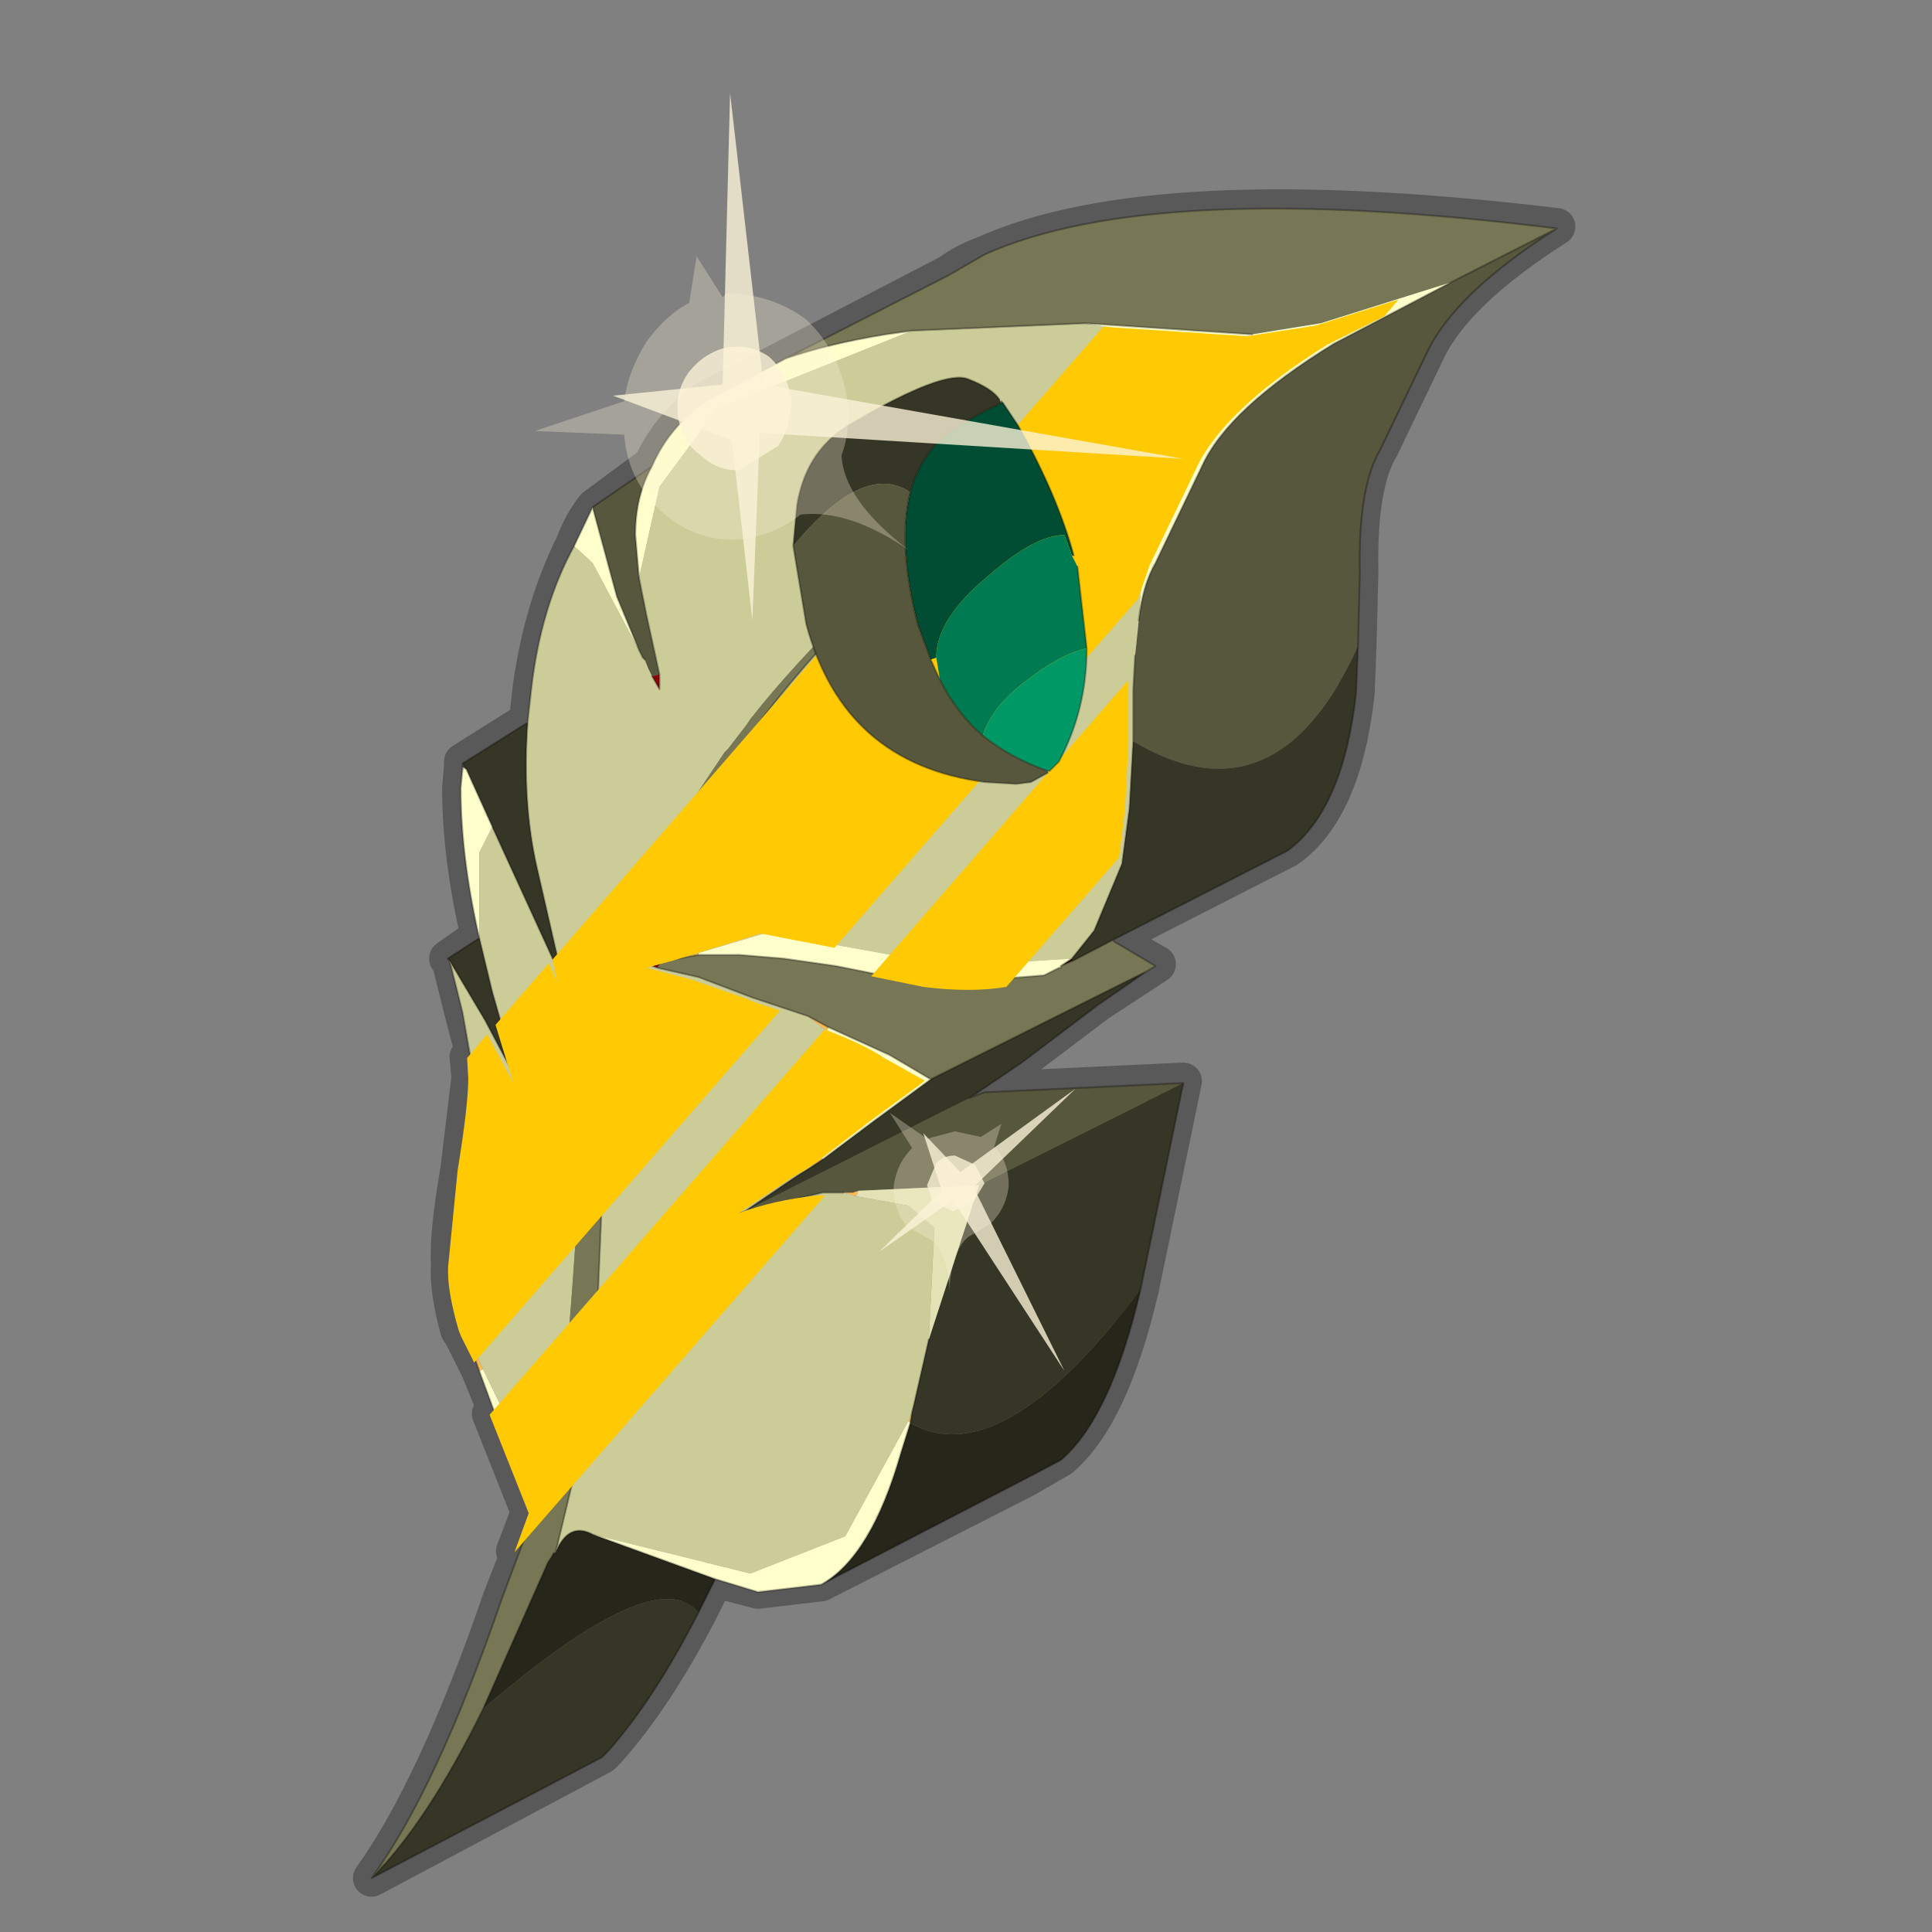 <?xml version="1.0" encoding="UTF-8" standalone="no"?>
<svg xmlns:xlink="http://www.w3.org/1999/xlink" height="520.0px" width="520.0px" xmlns="http://www.w3.org/2000/svg">
  <rect width="100%" height="100%" fill="#808080" stroke="none"/>
  <g transform="matrix(10.0, 0.0, 0.0, 10.0, 0.0, 0.0)">
    <use height="52.0" transform="matrix(1.0, 0.0, 0.0, 1.0, 0.0, 0.0)" width="52.0" xlink:href="#shape0"/>
    <use height="52.85" transform="matrix(0.638, 0.0, 0.0, 0.638, 12.061, 8.061)" width="40.1" xlink:href="#sprite0"/>
    <use height="34.4" transform="matrix(1.0, 0.0, 0.0, 1.0, 14.4, 2.5)" width="17.45" xlink:href="#shape2"/>
  </g>
  <defs>
    <g id="shape0" transform="matrix(1.0, 0.0, 0.0, 1.0, 0.0, 0.0)">
      <path d="M0.0 52.0 L0.0 0.0 52.0 0.0 52.0 52.0 0.0 52.0" fill="#33cc33" fill-opacity="0.0" fill-rule="evenodd" stroke="none"/>
      <path d="M36.5 18.65 L36.55 17.35 36.6 15.4 Q36.55 13.05 37.15 12.05 L38.4 9.45 Q39.15 7.85 41.9 6.1 31.05 4.8 26.5 6.85 25.95 7.05 25.55 7.35 L19.0 10.75 Q18.0 11.5 17.55 12.5 L16.0 13.65 Q15.65 14.1 15.45 14.65 14.6 16.35 14.3 18.5 L14.2 19.4 12.45 20.5 12.55 20.65 12.45 20.6 12.45 20.65 12.4 21.2 Q12.4 23.05 12.9 25.2 L12.05 25.8 12.1 25.8 12.45 27.2 12.75 28.35 12.6 28.45 12.65 29.0 12.35 31.5 Q12.05 33.2 12.1 34.05 12.05 34.7 12.35 35.8 L12.45 35.95 12.8 36.65 12.9 36.85 13.35 37.95 13.2 38.05 14.25 40.7 13.85 41.75 14.05 41.6 13.5 43.0 Q11.75 48.1 10.0 50.55 L16.2 47.25 16.35 47.1 Q17.6 45.7 18.8 43.4 L19.25 42.5 20.4 42.8 22.1 42.6 27.6 39.8 28.55 39.25 Q29.9 38.1 30.7 34.65 L31.85 29.1 26.5 29.35 26.1 29.5 27.5 28.55 29.55 27.0 30.85 26.15 31.15 25.95 30.0 25.3 29.95 25.25 34.65 22.85 Q36.15 21.8 36.5 18.65 Z" fill="none" stroke="#000000" stroke-linecap="round" stroke-linejoin="round" stroke-opacity="0.302" stroke-width="1.0"/>
      <path d="M17.75 18.15 L17.75 18.55 17.55 18.2 17.75 18.15 M17.75 25.95 L17.7 26.05 17.55 26.0 17.75 25.95" fill="#8f0101" fill-rule="evenodd" stroke="none"/>
      <path d="M24.45 38.25 L24.55 38.0 24.5 38.3 24.45 38.25 M23.05 32.2 L22.7 32.1 22.95 32.1 23.1 32.05 23.05 32.2 M12.9 36.9 L12.55 35.9 13.0 36.85 12.9 36.9 M18.8 25.65 L18.8 25.7 18.25 25.8 18.8 25.65 M21.75 27.35 L22.3 27.65 22.25 27.75 21.75 27.35 M22.1 31.15 L22.15 31.2 21.85 31.4 22.1 31.15" fill="#febb56" fill-rule="evenodd" stroke="none"/>
      <path d="M28.55 26.0 L28.85 25.8 28.9 25.85 28.55 26.0" fill="#361200" fill-rule="evenodd" stroke="none"/>
      <path d="M30.65 16.7 Q30.75 15.75 31.1 15.15 L32.35 12.55 Q33.05 11.0 35.9 9.25 L39.05 7.6 41.9 6.15 Q39.15 7.9 38.4 9.5 L37.15 12.1 Q36.55 13.1 36.6 15.45 L36.55 17.4 Q34.35 22.25 30.5 19.95 L30.5 18.55 30.55 17.65 30.65 16.7 M22.7 32.1 L22.15 32.1 20.05 32.6 26.1 29.55 26.5 29.4 31.85 29.15 26.35 31.9 23.1 32.05 22.95 32.1 22.7 32.1 M15.95 13.65 L17.55 12.55 Q17.1 13.35 17.1 14.4 L17.2 15.55 17.4 16.55 17.75 18.15 17.55 18.2 17.45 18.0 17.35 17.75 17.3 17.7 17.2 17.5 16.6 16.05 15.95 13.65" fill="#57573e" fill-rule="evenodd" stroke="none"/>
      <path d="M29.2 8.7 L33.4 9.4 34.2 10.1 32.6 10.95 30.85 13.9 30.65 16.7 30.55 17.65 30.5 18.55 30.5 19.95 30.4 21.75 30.2 23.25 29.45 25.05 28.85 25.8 25.65 26.0 20.65 25.1 18.8 25.65 18.25 25.8 17.75 25.95 17.55 26.0 17.7 26.05 18.8 26.3 20.25 26.85 20.4 26.9 21.75 27.35 22.25 27.75 23.75 28.85 23.75 29.4 22.1 31.15 21.85 31.4 21.45 31.65 20.05 32.6 22.15 32.1 22.7 32.1 23.05 32.2 24.45 32.45 25.15 33.05 25.0 36.05 24.6 37.8 24.55 38.0 24.45 38.25 22.75 41.35 20.2 42.35 15.95 41.3 Q15.3 40.95 14.95 41.8 L15.9 37.85 16.1 34.7 16.25 31.15 Q16.55 26.3 17.95 23.4 L18.2 22.95 18.25 22.9 18.75 21.9 18.85 21.75 19.7 20.4 19.8 20.25 20.3 19.65 20.4 19.5 Q22.45 16.7 27.85 11.75 22.35 16.6 20.2 19.35 L20.1 19.5 19.6 20.15 19.5 20.25 18.5 21.75 17.85 22.9 17.8 22.95 17.55 23.4 Q16.05 26.3 15.65 31.15 L15.4 34.7 15.25 36.65 14.3 39.0 13.9 38.7 13.0 36.85 12.55 35.9 12.5 35.75 Q12.2 34.7 12.2 34.05 L12.45 31.45 12.75 28.95 12.45 27.25 12.1 25.85 13.05 27.45 13.95 29.15 13.25 26.7 12.9 25.25 12.9 22.95 13.25 22.25 15.15 26.4 14.45 23.35 Q14.05 21.6 14.2 19.45 L14.3 18.55 Q14.55 16.35 15.45 14.7 L15.95 15.15 17.2 17.5 17.3 17.7 17.35 17.75 17.45 18.0 17.55 18.2 17.75 18.55 17.75 18.15 17.4 16.55 17.2 15.55 17.75 13.1 19.3 11.0 24.55 8.9 29.2 8.7 M17.55 34.35 L18.75 33.25 Q19.3 32.85 20.05 32.6 19.3 32.85 18.75 33.25 L17.55 34.35 M14.6 31.85 L13.95 29.2 13.95 29.15 13.95 29.2 14.6 31.85" fill="#cccc99" fill-rule="evenodd" stroke="none"/>
      <path d="M39.05 7.6 L35.55 8.7 33.7 9.0 29.2 8.7 24.55 8.9 23.85 9.0 Q22.3 9.25 21.15 9.65 L25.55 7.4 26.5 6.85 Q31.05 4.8 41.9 6.15 L39.05 7.6 M27.85 11.75 Q22.45 16.7 20.4 19.5 L20.3 19.65 19.8 20.25 19.7 20.4 18.85 21.75 18.75 21.9 18.25 22.9 18.2 22.95 17.95 23.4 Q16.55 26.3 16.25 31.15 L16.1 34.7 15.9 37.85 14.95 41.8 14.9 41.8 14.85 41.9 14.75 42.05 13.0 46.0 Q11.5 49.05 10.0 50.55 11.75 48.15 13.5 43.05 L14.4 40.65 13.6 38.8 13.9 38.7 14.3 39.0 15.25 36.65 15.4 34.7 15.65 31.15 Q16.05 26.3 17.55 23.4 L17.8 22.95 17.85 22.9 18.5 21.75 19.5 20.25 19.6 20.15 20.1 19.5 20.2 19.35 Q22.35 16.6 27.85 11.75 M29.95 25.3 L30.0 25.35 31.1 26.0 30.85 26.15 25.05 29.05 23.95 28.4 22.3 27.65 21.75 27.35 20.4 26.9 20.25 26.85 18.8 26.3 17.7 26.05 17.75 25.95 18.25 25.8 18.8 25.7 19.85 25.7 19.9 25.7 21.1 25.8 22.5 26.0 25.0 26.5 28.1 26.25 28.5 26.05 28.55 26.05 28.55 26.0 28.9 25.85 29.95 25.3" fill="#777755" fill-rule="evenodd" stroke="none"/>
      <path d="M30.5 19.95 Q34.35 22.25 36.55 17.4 L36.5 18.65 Q36.15 21.8 34.65 22.9 L29.95 25.3 28.9 25.85 28.85 25.8 29.45 25.05 30.2 23.25 30.4 21.75 30.5 19.95 M24.55 38.0 L24.6 37.8 25.0 36.05 26.35 31.9 31.85 29.15 30.7 34.7 Q26.95 39.7 24.5 38.3 L24.55 38.0 M30.85 26.15 L29.55 27.05 27.5 28.6 26.1 29.55 20.05 32.6 21.45 31.65 21.85 31.4 22.15 31.2 23.55 30.15 25.05 29.05 30.85 26.15 M18.8 43.4 Q17.6 45.75 16.35 47.15 L16.2 47.3 10.0 50.55 Q11.5 49.05 13.0 46.0 17.65 42.0 18.8 43.4 M12.1 25.85 L12.05 25.8 12.9 25.25 13.25 26.7 13.95 29.15 13.05 27.45 12.1 25.85 M12.45 20.55 L14.2 19.45 Q14.05 21.6 14.45 23.35 L15.15 26.4 13.25 22.25 12.55 20.7 12.45 20.55" fill="#363626" fill-rule="evenodd" stroke="none"/>
      <path d="M25.0 36.05 L25.15 33.05 24.45 32.45 23.05 32.2 23.1 32.05 26.35 31.9 25.0 36.05 M12.45 20.7 L12.45 20.65 12.55 20.7 12.45 20.7" fill="#e2e2b5" fill-rule="evenodd" stroke="none"/>
      <path d="M14.95 41.8 Q15.3 40.95 15.95 41.3 L19.25 42.5 18.8 43.4 Q17.65 42.0 13.0 46.0 L14.75 42.05 14.85 41.9 14.9 41.8 14.95 41.8 M30.7 34.7 Q29.9 38.15 28.55 39.3 L27.6 39.8 22.1 42.65 Q23.45 41.9 24.25 39.1 L24.5 38.3 Q26.95 39.7 30.7 34.7" fill="#26261a" fill-rule="evenodd" stroke="none"/>
      <path d="M39.05 7.6 L35.9 9.25 Q33.05 11.0 32.35 12.55 L31.1 15.15 Q30.75 15.75 30.65 16.7 L30.85 13.9 32.6 10.95 34.2 10.1 33.4 9.4 29.2 8.7 33.7 9.0 35.55 8.7 39.05 7.6 M21.15 9.65 Q22.3 9.25 23.85 9.0 L24.55 8.9 19.3 11.0 17.75 13.1 17.2 15.55 17.1 14.4 Q17.1 13.35 17.55 12.55 18.0 11.5 19.0 10.8 L21.15 9.65 M15.95 41.3 L20.2 42.35 22.75 41.35 24.45 38.25 24.5 38.3 24.25 39.1 Q23.45 41.9 22.1 42.65 L20.4 42.85 19.25 42.5 15.95 41.3 M13.6 38.8 L12.9 36.9 13.0 36.85 13.9 38.7 13.6 38.8 M12.9 25.25 Q12.4 23.05 12.4 21.2 L12.45 20.7 12.55 20.7 13.25 22.25 12.9 22.95 12.9 25.25 M15.45 14.7 L15.95 13.65 16.6 16.05 17.2 17.5 15.95 15.15 15.45 14.7 M28.55 26.0 L28.55 26.05 28.5 26.05 28.1 26.25 25.0 26.5 22.5 26.0 21.1 25.8 19.9 25.7 19.85 25.7 18.8 25.7 18.8 25.65 20.65 25.1 25.65 26.0 28.85 25.8 28.55 26.0 M22.3 27.65 L23.95 28.4 25.05 29.05 23.55 30.15 22.15 31.2 22.1 31.15 23.75 29.4 23.75 28.85 22.25 27.75 22.3 27.65" fill="#ffffcc" fill-rule="evenodd" stroke="none"/>
      <path d="M30.65 16.7 Q30.75 15.75 31.1 15.15 L32.35 12.55 Q33.05 11.0 35.9 9.25 L39.05 7.6 M33.7 9.0 L29.2 8.7 M30.55 17.65 L30.5 18.55 30.5 19.95 M36.55 17.4 L36.6 15.45 Q36.55 13.1 37.15 12.1 L38.4 9.5 Q39.15 7.9 41.9 6.15 L39.05 7.6 M41.9 6.15 Q31.05 4.8 26.5 6.85 L25.55 7.4 21.15 9.65 Q22.3 9.25 23.85 9.0 L24.55 8.9 29.2 8.7 M27.85 11.75 Q22.45 16.7 20.4 19.5 L20.3 19.65 19.8 20.25 19.7 20.4 18.85 21.75 18.75 21.9 18.25 22.9 18.2 22.95 17.95 23.4 Q16.55 26.3 16.25 31.15 L16.1 34.7 15.9 37.85 14.95 41.8 Q15.3 40.95 15.95 41.3 M24.55 38.0 L24.6 37.8 25.0 36.05 M22.7 32.1 L22.15 32.1 20.05 32.6 Q19.3 32.85 18.75 33.25 L17.55 34.35 M28.85 25.8 L29.45 25.05 30.2 23.25 30.4 21.75 30.5 19.95 M36.55 17.4 L36.5 18.65 Q36.15 21.8 34.65 22.9 L29.95 25.3 30.0 25.35 31.1 26.0 30.85 26.15 29.55 27.05 27.5 28.6 26.1 29.55 26.5 29.4 31.85 29.15 30.7 34.7 Q29.9 38.15 28.55 39.3 L27.6 39.8 22.1 42.65 20.4 42.85 19.25 42.5 18.8 43.4 Q17.6 45.75 16.35 47.15 L16.2 47.3 10.0 50.55 Q11.75 48.15 13.5 43.05 L14.4 40.65 13.6 38.8 12.9 36.9 12.55 35.9 M12.5 35.75 Q12.2 34.7 12.2 34.05 L12.45 31.45 12.75 28.95 12.45 27.25 12.1 25.85 12.05 25.8 12.9 25.25 Q12.4 23.05 12.4 21.2 L12.45 20.7 12.45 20.65 12.45 20.55 14.2 19.45 14.3 18.55 Q14.55 16.35 15.45 14.7 L15.95 13.65 17.55 12.55 Q18.0 11.5 19.0 10.8 L21.15 9.65 M17.55 12.55 Q17.1 13.35 17.1 14.4 L17.2 15.55 17.4 16.55 17.75 18.15 17.75 18.55 17.55 18.2 M17.2 17.5 L16.6 16.05 15.95 13.65 M17.35 17.75 L17.3 17.7 17.2 17.5 M12.55 20.7 L12.45 20.55 M12.55 20.7 L13.25 22.25 15.15 26.4 14.45 23.35 Q14.05 21.6 14.2 19.45 M12.9 25.25 L13.25 26.7 13.95 29.15 13.95 29.2 14.6 31.85 M18.8 25.7 L19.85 25.7 19.9 25.7 21.1 25.8 22.5 26.0 25.0 26.5 28.1 26.25 28.5 26.05 28.55 26.05 28.55 26.0 28.85 25.8 M18.8 25.7 L18.25 25.8 M17.7 26.05 L18.8 26.3 20.25 26.85 20.4 26.9 21.75 27.35 22.3 27.65 23.95 28.4 25.05 29.05 30.85 26.15 M17.7 26.05 L17.55 26.0 17.75 25.95 M13.95 29.15 L13.05 27.45 12.1 25.85 M19.25 42.5 L15.95 41.3 M13.0 46.0 L14.75 42.05 14.85 41.9 14.9 41.8 14.95 41.8 M28.55 26.0 L28.9 25.85 29.95 25.3 M22.15 31.2 L23.55 30.15 25.05 29.05 M21.85 31.4 L22.15 31.2 M20.05 32.6 L21.45 31.65 21.85 31.4 M24.55 38.0 L24.5 38.3 24.25 39.1 Q23.45 41.9 22.1 42.65 M10.0 50.55 Q11.5 49.05 13.0 46.0" fill="none" stroke="#000000" stroke-linecap="round" stroke-linejoin="round" stroke-opacity="0.302" stroke-width="0.05"/>
    </g>
    <g id="sprite0" transform="matrix(1.0, 0.0, 0.0, 1.0, 20.05, 26.4)">
      <use height="52.85" transform="matrix(1.0, 0.0, 0.0, 1.0, -20.05, -26.4)" width="40.1" xlink:href="#shape1"/>
    </g>
    <g id="shape1" transform="matrix(1.0, 0.0, 0.0, 1.0, 20.05, 26.4)">
      <path d="M-11.35 1.7 L-11.65 1.8 -9.75 2.3 -7.45 3.1 -7.25 3.2 -6.05 3.6 -18.95 18.45 -19.5 17.35 -19.6 17.1 Q-20.1 15.4 -20.05 14.4 L-19.65 10.35 Q-19.2 7.6 -19.2 6.45 L-19.25 5.6 -18.4 4.6 -17.3 6.65 -18.05 4.2 -15.8 1.6 -15.45 2.4 -15.65 1.45 -1.55 -14.8 3.2 -19.35 -0.35 -16.15 7.5 -25.15 7.6 -25.25 13.65 -24.85 16.55 -25.3 20.05 -26.4 19.45 -25.7 17.05 -24.5 Q12.65 -21.75 11.5 -19.25 L9.55 -15.2 9.05 -13.75 8.95 -13.65 -3.75 0.95 -6.85 0.35 -10.6 1.5 -11.35 1.7 M-18.3 20.65 L-4.3 4.55 -4.15 4.4 Q-2.55 5.0 -1.65 5.6 L0.05 6.55 -0.05 6.65 -2.3 8.3 -4.45 9.95 -4.95 10.3 -5.55 10.65 -7.8 12.15 Q-6.35 11.6 -4.5 11.4 L-4.15 11.4 -17.25 26.45 -16.65 24.8 -18.3 20.65 M8.65 -10.35 L8.65 -9.9 8.65 -7.65 8.5 -4.85 8.25 -2.85 3.5 2.6 Q2.0 2.85 0.0 2.6 L-2.2 2.15 8.65 -10.35" fill="#ffc903" fill-rule="evenodd" stroke="none"/>
    </g>
    <g id="shape2" transform="matrix(1.0, 0.0, 0.0, 1.0, -14.4, -2.5)">
      <path d="M26.9 10.75 L26.95 10.85 26.9 10.75" fill="#541e00" fill-rule="evenodd" stroke="none"/>
      <path d="M26.95 10.85 L26.95 10.8 27.0 10.85 27.4 11.45 Q28.45 13.3 28.9 14.95 L28.85 14.95 28.65 14.4 Q27.85 14.4 26.6 15.5 25.2 16.65 25.2 17.7 L25.05 17.75 24.7 16.8 Q24.15 14.65 24.5 13.25 24.85 11.95 26.0 11.35 26.5 11.05 26.95 10.85" fill="#004d33" fill-rule="evenodd" stroke="none"/>
      <path d="M28.2 20.75 L28.2 20.8 28.2 20.75" fill="#8f0101" fill-rule="evenodd" stroke="none"/>
      <path d="M28.85 14.95 L29.0 15.25 29.25 17.45 Q28.55 17.6 27.65 18.3 26.7 19.0 26.45 19.8 25.75 19.2 25.3 18.3 L25.2 17.7 Q25.2 16.65 26.6 15.5 27.85 14.4 28.65 14.4 L28.85 14.95" fill="#007a51" fill-rule="evenodd" stroke="none"/>
      <path d="M29.25 17.45 Q29.25 19.1 28.5 20.5 L28.25 20.75 28.2 20.75 Q27.2 20.4 26.45 19.8 26.7 19.0 27.65 18.3 28.55 17.6 29.25 17.45" fill="#009966" fill-rule="evenodd" stroke="none"/>
      <path d="M28.2 20.8 L27.75 21.05 27.35 21.1 26.5 21.05 Q22.7 20.55 21.7 16.8 L21.35 14.7 Q23.25 12.4 24.5 13.25 24.15 14.65 24.7 16.8 L25.05 17.75 25.3 18.3 Q25.75 19.2 26.45 19.8 27.2 20.4 28.2 20.75 L28.2 20.8" fill="#57573e" fill-rule="evenodd" stroke="none"/>
      <path d="M21.35 14.7 L21.45 13.6 Q21.7 12.05 23.0 11.35 25.4 9.95 26.05 10.2 26.7 10.45 26.9 10.75 L26.95 10.85 Q26.5 11.05 26.0 11.35 24.85 11.95 24.5 13.25 23.25 12.4 21.35 14.7" fill="#363626" fill-rule="evenodd" stroke="none"/>
      <path d="M28.2 20.8 L27.75 21.05 27.35 21.1 26.5 21.05 Q22.7 20.55 21.7 16.8 L21.35 14.7 21.45 13.6 Q21.7 12.05 23.0 11.35 25.4 9.95 26.05 10.2 26.7 10.45 26.9 10.75 M26.95 10.85 L26.95 10.8 27.0 10.85 27.4 11.45 Q28.45 13.3 28.9 14.95 M29.0 15.25 L29.25 17.45 Q29.25 19.1 28.5 20.5 L28.25 20.75 28.2 20.75 Q27.2 20.4 26.45 19.8 25.75 19.2 25.3 18.3 L25.05 17.75 24.7 16.8 Q24.15 14.65 24.5 13.25 M26.95 10.85 Q26.5 11.05 26.0 11.35 24.85 11.95 24.5 13.25" fill="none" stroke="#000000" stroke-linecap="round" stroke-linejoin="round" stroke-opacity="0.302" stroke-width="0.05"/>
      <path d="M20.55 10.35 L31.85 12.35 20.45 11.65 20.25 16.7 19.7 11.85 16.5 10.65 19.45 10.35 19.65 2.5 20.55 10.35" fill="#fcf3d8" fill-opacity="0.792" fill-rule="evenodd" stroke="none"/>
      <path d="M22.65 12.25 Q22.7 13.45 24.45 14.8 22.85 13.7 21.55 13.85 20.9 14.35 20.1 14.5 18.85 14.65 17.9 13.85 16.9 13.0 16.8 11.7 L14.4 11.6 16.8 10.8 Q16.9 10.0 17.4 9.2 17.9 8.5 18.55 8.15 L18.75 6.9 19.45 8.0 19.55 7.9 Q20.75 7.9 21.7 8.6 22.6 9.45 22.8 10.75 22.9 11.6 22.65 12.25 M18.55 10.0 Q18.15 10.55 18.25 11.2 18.35 11.9 18.85 12.25 19.35 12.7 19.9 12.65 L20.95 12.0 Q21.3 11.45 21.3 10.75 21.2 10.05 20.7 9.6 20.2 9.25 19.55 9.35 18.95 9.5 18.55 10.0" fill="#fcf3d8" fill-opacity="0.302" fill-rule="evenodd" stroke="none"/>
      <path d="M18.55 10.0 Q18.95 9.5 19.55 9.35 20.2 9.25 20.7 9.6 21.2 10.05 21.3 10.75 21.3 11.45 20.95 12.0 L19.9 12.65 Q19.35 12.7 18.85 12.25 18.35 11.9 18.25 11.2 18.15 10.55 18.55 10.0" fill="#fcf3d8" fill-opacity="0.843" fill-rule="evenodd" stroke="none"/>
      <path d="M26.2 31.95 L28.65 36.9 25.65 32.3 23.65 33.7 25.35 32.05 24.85 30.5 25.85 31.55 28.95 29.3 26.2 31.95" fill="#fcf3d8" fill-opacity="0.792" fill-rule="evenodd" stroke="none"/>
      <path d="M26.05 33.3 Q25.6 33.7 25.55 34.75 25.55 33.85 25.1 33.4 L24.4 33.0 Q24.05 32.55 24.05 32.0 24.1 31.35 24.55 30.9 L23.95 29.95 24.95 30.65 25.7 30.45 26.4 30.6 26.95 30.25 26.75 30.9 26.8 30.9 Q27.15 31.3 27.15 31.9 27.1 32.5 26.65 32.95 L26.05 33.3 M25.7 31.1 Q25.4 31.1 25.2 31.3 L24.95 31.9 25.1 32.35 25.65 32.6 26.2 32.35 26.5 31.85 26.25 31.35 25.7 31.1" fill="#fcf3d8" fill-opacity="0.302" fill-rule="evenodd" stroke="none"/>
      <path d="M25.7 31.1 L26.25 31.35 26.5 31.85 26.2 32.35 25.65 32.6 25.1 32.35 24.95 31.9 25.2 31.3 Q25.4 31.1 25.7 31.1" fill="#fcf3d8" fill-opacity="0.843" fill-rule="evenodd" stroke="none"/>
    </g>
  </defs>
</svg>
